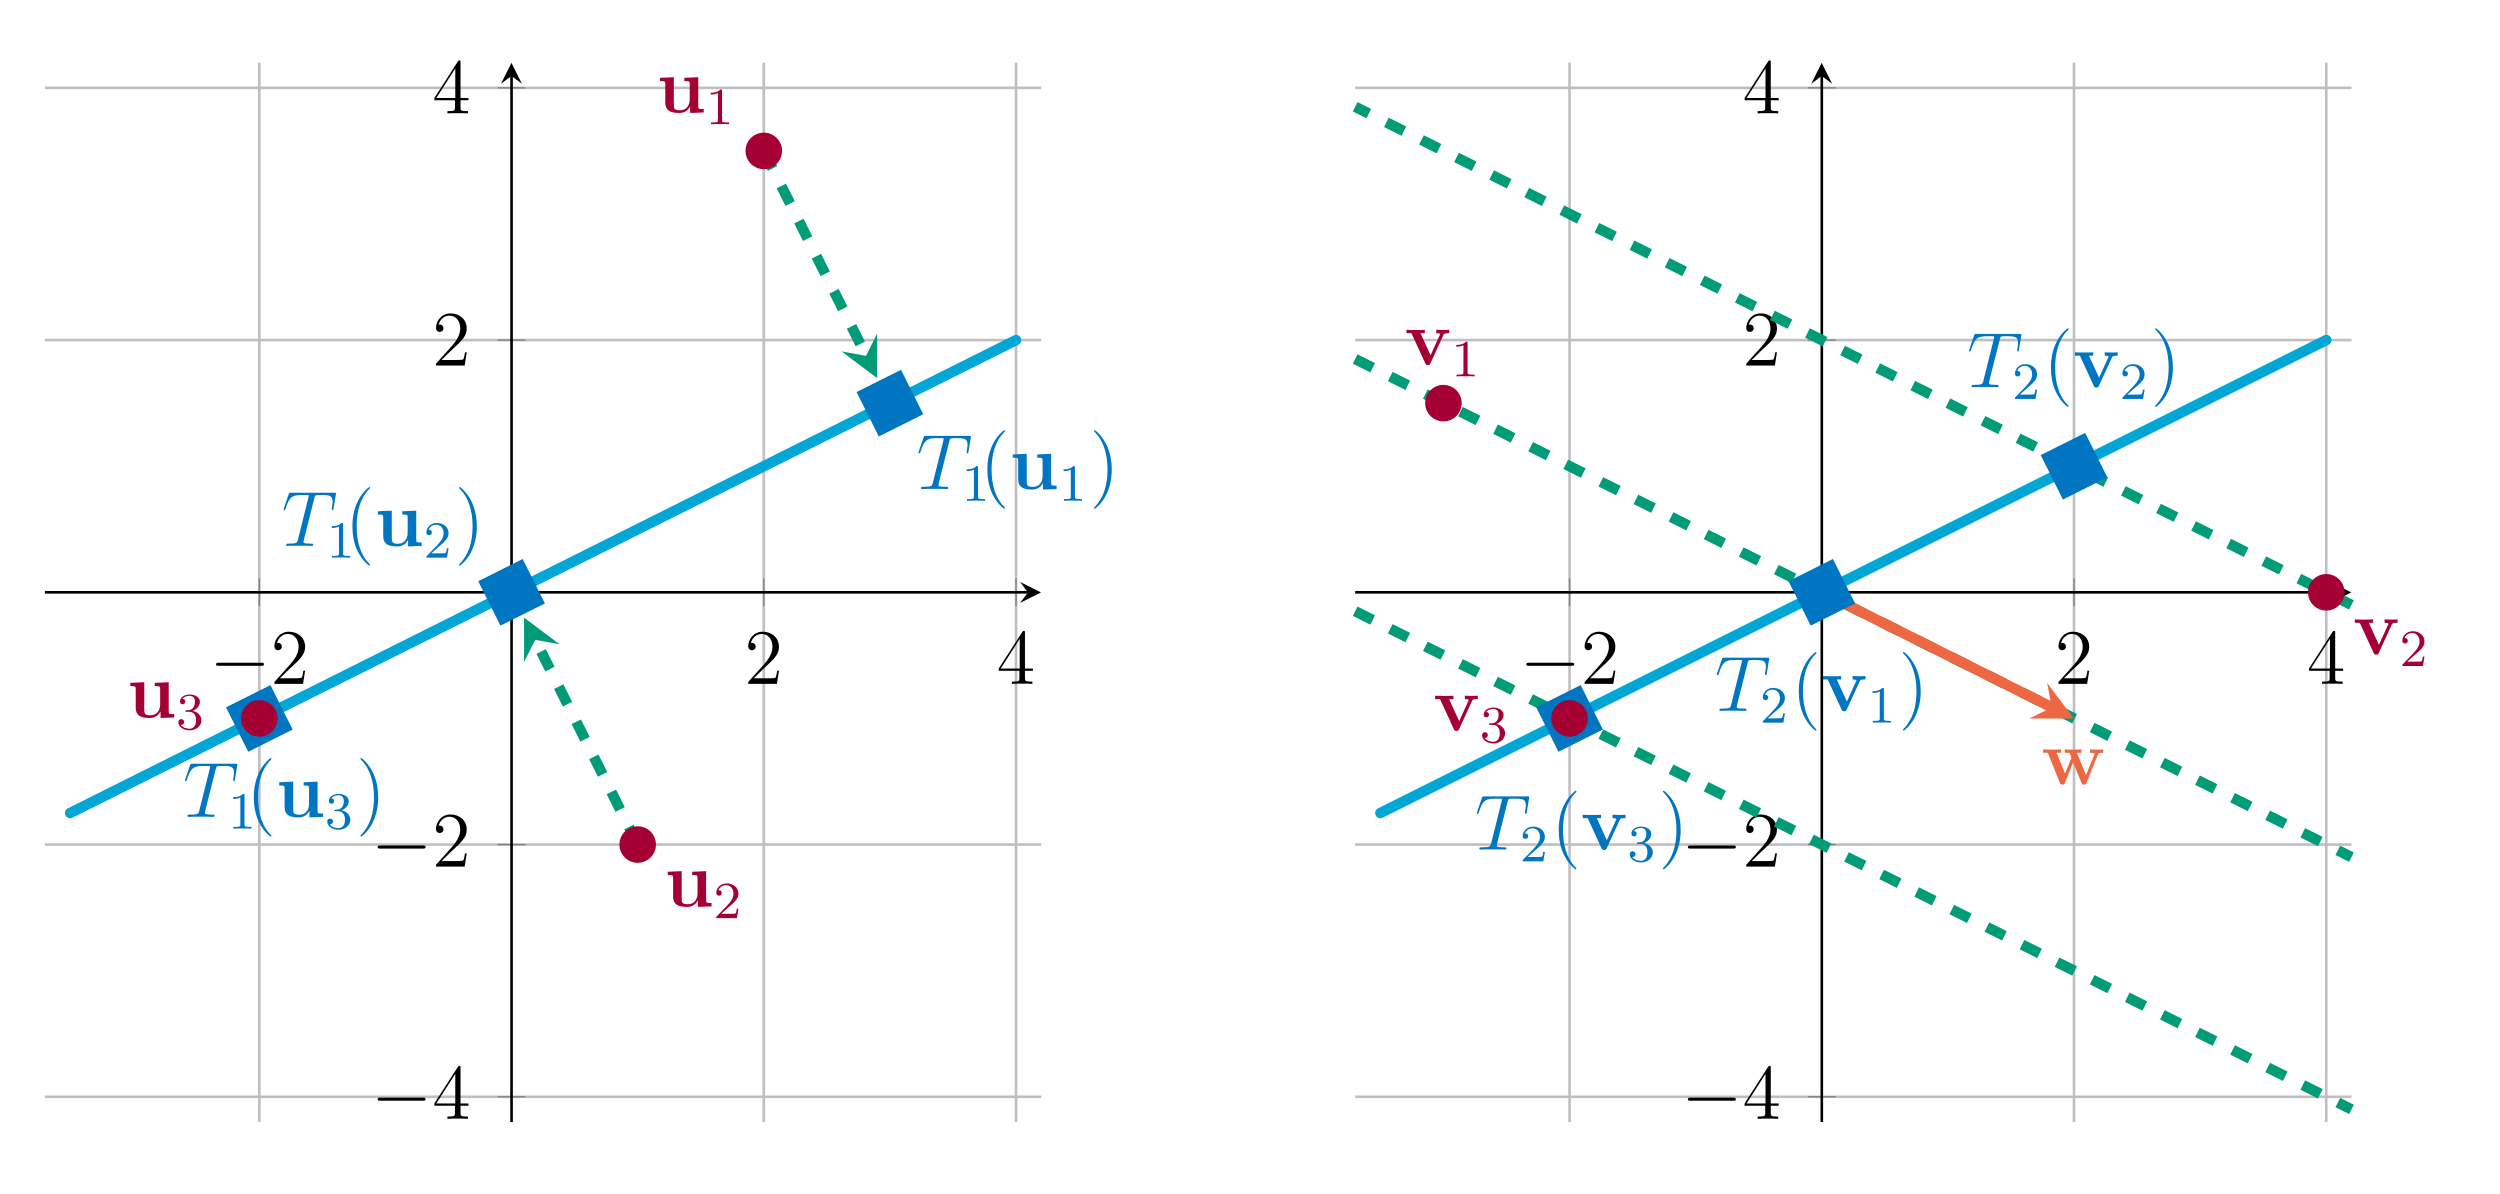 <?xml version="1.0" encoding="UTF-8"?>
<svg xmlns="http://www.w3.org/2000/svg" xmlns:xlink="http://www.w3.org/1999/xlink" width="378.971pt" height="181.052pt" viewBox="0 0 378.971 181.052" version="1.2">
<defs>
<g>
<symbol overflow="visible" id="glyph0-0">
<path style="stroke:none;" d=""/>
</symbol>
<symbol overflow="visible" id="glyph0-1">
<path style="stroke:none;" d="M 7.844 -2.734 C 8.031 -2.734 8.25 -2.734 8.25 -2.969 C 8.25 -3.203 8.031 -3.203 7.844 -3.203 L 1.406 -3.203 C 1.203 -3.203 0.984 -3.203 0.984 -2.969 C 0.984 -2.734 1.203 -2.734 1.406 -2.734 Z M 7.844 -2.734 "/>
</symbol>
<symbol overflow="visible" id="glyph1-0">
<path style="stroke:none;" d=""/>
</symbol>
<symbol overflow="visible" id="glyph1-1">
<path style="stroke:none;" d="M 5.234 -2 L 4.969 -2 C 4.938 -1.797 4.844 -1.141 4.719 -0.953 C 4.641 -0.844 3.953 -0.844 3.609 -0.844 L 1.406 -0.844 C 1.719 -1.125 2.453 -1.875 2.766 -2.172 C 4.562 -3.828 5.234 -4.453 5.234 -5.625 C 5.234 -6.984 4.156 -7.906 2.766 -7.906 C 1.391 -7.906 0.578 -6.734 0.578 -5.703 C 0.578 -5.094 1.109 -5.094 1.141 -5.094 C 1.391 -5.094 1.703 -5.281 1.703 -5.656 C 1.703 -6 1.469 -6.219 1.141 -6.219 C 1.031 -6.219 1.016 -6.219 0.969 -6.203 C 1.203 -7.016 1.844 -7.562 2.609 -7.562 C 3.625 -7.562 4.25 -6.719 4.25 -5.625 C 4.25 -4.609 3.656 -3.734 2.984 -2.969 L 0.578 -0.281 L 0.578 0 L 4.922 0 Z M 5.234 -2 "/>
</symbol>
<symbol overflow="visible" id="glyph1-2">
<path style="stroke:none;" d="M 4.297 -7.734 C 4.297 -7.969 4.297 -8.031 4.125 -8.031 C 4.031 -8.031 4 -8.031 3.906 -7.891 L 0.328 -2.328 L 0.328 -1.984 L 3.453 -1.984 L 3.453 -0.906 C 3.453 -0.469 3.422 -0.344 2.562 -0.344 L 2.312 -0.344 L 2.312 0 C 2.594 -0.031 3.531 -0.031 3.859 -0.031 C 4.203 -0.031 5.156 -0.031 5.422 0 L 5.422 -0.344 L 5.188 -0.344 C 4.328 -0.344 4.297 -0.469 4.297 -0.906 L 4.297 -1.984 L 5.5 -1.984 L 5.5 -2.328 L 4.297 -2.328 Z M 3.5 -6.812 L 3.5 -2.328 L 0.625 -2.328 Z M 3.5 -6.812 "/>
</symbol>
<symbol overflow="visible" id="glyph1-3">
<path style="stroke:none;" d="M 3.859 2.891 C 3.859 2.859 3.859 2.828 3.656 2.625 C 2.469 1.422 1.812 -0.531 1.812 -2.953 C 1.812 -5.266 2.359 -7.25 3.75 -8.656 C 3.859 -8.766 3.859 -8.781 3.859 -8.828 C 3.859 -8.891 3.812 -8.922 3.75 -8.922 C 3.609 -8.922 2.625 -8.062 2.047 -6.891 C 1.438 -5.703 1.172 -4.422 1.172 -2.953 C 1.172 -1.906 1.328 -0.484 1.953 0.781 C 2.656 2.219 3.625 2.984 3.75 2.984 C 3.812 2.984 3.859 2.953 3.859 2.891 Z M 3.859 2.891 "/>
</symbol>
<symbol overflow="visible" id="glyph1-4">
<path style="stroke:none;" d="M 3.359 -2.953 C 3.359 -3.859 3.234 -5.344 2.562 -6.719 C 1.859 -8.141 0.891 -8.922 0.766 -8.922 C 0.719 -8.922 0.656 -8.891 0.656 -8.828 C 0.656 -8.781 0.656 -8.766 0.859 -8.562 C 2.047 -7.359 2.719 -5.391 2.719 -2.969 C 2.719 -0.672 2.156 1.312 0.766 2.719 C 0.656 2.828 0.656 2.859 0.656 2.891 C 0.656 2.953 0.719 2.984 0.766 2.984 C 0.922 2.984 1.891 2.125 2.469 0.969 C 3.078 -0.25 3.359 -1.531 3.359 -2.953 Z M 3.359 -2.953 "/>
</symbol>
<symbol overflow="visible" id="glyph2-0">
<path style="stroke:none;" d=""/>
</symbol>
<symbol overflow="visible" id="glyph2-1">
<path style="stroke:none;" d="M 4.203 -5.25 L 4.203 -4.75 C 4.938 -4.75 5.016 -4.75 5.016 -4.281 L 5.016 -1.953 C 5.016 -1.047 4.484 -0.328 3.562 -0.328 C 2.656 -0.328 2.609 -0.625 2.609 -1.266 L 2.609 -5.344 L 0.5 -5.25 L 0.5 -4.75 C 1.234 -4.75 1.312 -4.75 1.312 -4.281 L 1.312 -1.469 C 1.312 -0.281 2.109 0.078 3.391 0.078 C 3.672 0.078 4.547 0.078 5.062 -0.891 L 5.078 -0.891 L 5.078 0.078 L 7.141 0 L 7.141 -0.516 C 6.391 -0.516 6.312 -0.516 6.312 -0.969 L 6.312 -5.344 Z M 4.203 -5.25 "/>
</symbol>
<symbol overflow="visible" id="glyph2-2">
<path style="stroke:none;" d="M 8.562 -4.484 C 8.641 -4.688 8.688 -4.766 9.375 -4.766 L 9.375 -5.281 C 9.031 -5.25 8.875 -5.25 8.438 -5.25 C 7.953 -5.25 7.797 -5.25 7.375 -5.281 L 7.375 -4.766 C 7.484 -4.766 8.062 -4.766 8.062 -4.609 C 8.062 -4.609 8.062 -4.594 8.016 -4.469 L 6.766 -1.375 L 5.391 -4.766 L 6.078 -4.766 L 6.078 -5.281 C 5.797 -5.25 5.094 -5.25 4.766 -5.25 C 4.156 -5.25 4.141 -5.25 3.547 -5.281 L 3.547 -4.766 L 4.25 -4.766 C 4.281 -4.672 4.344 -4.516 4.391 -4.406 C 4.422 -4.344 4.547 -4.062 4.547 -4 C 4.547 -3.969 4.5 -3.891 4.5 -3.859 L 3.594 -1.609 L 2.312 -4.766 L 2.984 -4.766 L 2.984 -5.281 C 2.719 -5.25 1.906 -5.25 1.578 -5.25 C 1.203 -5.25 0.625 -5.25 0.281 -5.281 L 0.281 -4.766 L 0.969 -4.766 L 2.797 -0.234 C 2.875 -0.031 2.922 0.062 3.188 0.062 C 3.312 0.062 3.453 0.062 3.562 -0.172 L 4.812 -3.328 L 6.078 -0.203 C 6.188 0.062 6.312 0.062 6.453 0.062 C 6.719 0.062 6.75 -0.016 6.844 -0.219 Z M 8.562 -4.484 "/>
</symbol>
<symbol overflow="visible" id="glyph2-3">
<path style="stroke:none;" d="M 5.891 -4.5 C 5.969 -4.672 6.016 -4.766 6.766 -4.766 L 6.766 -5.281 C 6.344 -5.25 6.312 -5.25 5.828 -5.25 C 5.5 -5.25 5.484 -5.25 4.797 -5.281 L 4.797 -4.766 C 5.125 -4.766 5.391 -4.703 5.391 -4.625 C 5.391 -4.609 5.391 -4.609 5.328 -4.484 L 3.938 -1.422 L 2.406 -4.766 L 3.062 -4.766 L 3.062 -5.281 C 2.781 -5.25 1.953 -5.25 1.625 -5.25 C 1.281 -5.25 0.594 -5.25 0.281 -5.281 L 0.281 -4.766 L 1.031 -4.766 L 3.125 -0.219 C 3.234 0 3.266 0.062 3.531 0.062 C 3.719 0.062 3.812 0.031 3.922 -0.203 Z M 5.891 -4.5 "/>
</symbol>
<symbol overflow="visible" id="glyph3-0">
<path style="stroke:none;" d=""/>
</symbol>
<symbol overflow="visible" id="glyph3-1">
<path style="stroke:none;" d="M 2.484 -5.047 C 2.484 -5.266 2.469 -5.266 2.25 -5.266 C 1.938 -4.953 1.516 -4.766 0.766 -4.766 L 0.766 -4.5 C 0.969 -4.5 1.406 -4.5 1.859 -4.719 L 1.859 -0.656 C 1.859 -0.359 1.844 -0.266 1.078 -0.266 L 0.812 -0.266 L 0.812 0 C 1.141 -0.031 1.812 -0.031 2.172 -0.031 C 2.531 -0.031 3.219 -0.031 3.547 0 L 3.547 -0.266 L 3.266 -0.266 C 2.516 -0.266 2.484 -0.359 2.484 -0.656 Z M 2.484 -5.047 "/>
</symbol>
<symbol overflow="visible" id="glyph3-2">
<path style="stroke:none;" d="M 2.234 -1.609 C 2.359 -1.734 2.688 -2 2.812 -2.109 C 3.312 -2.562 3.781 -3 3.781 -3.719 C 3.781 -4.656 2.984 -5.266 2 -5.266 C 1.047 -5.266 0.422 -4.547 0.422 -3.844 C 0.422 -3.453 0.734 -3.406 0.844 -3.406 C 1 -3.406 1.25 -3.516 1.25 -3.812 C 1.25 -4.234 0.859 -4.234 0.766 -4.234 C 0.984 -4.812 1.516 -5 1.906 -5 C 2.641 -5 3.031 -4.375 3.031 -3.719 C 3.031 -2.891 2.453 -2.297 1.516 -1.328 L 0.516 -0.297 C 0.422 -0.219 0.422 -0.203 0.422 0 L 3.547 0 L 3.781 -1.422 L 3.531 -1.422 C 3.516 -1.266 3.453 -0.859 3.344 -0.719 C 3.297 -0.656 2.703 -0.656 2.578 -0.656 L 1.172 -0.656 Z M 2.234 -1.609 "/>
</symbol>
<symbol overflow="visible" id="glyph3-3">
<path style="stroke:none;" d="M 2 -2.641 C 2.625 -2.641 3.031 -2.188 3.031 -1.359 C 3.031 -0.359 2.469 -0.078 2.047 -0.078 C 1.609 -0.078 1.016 -0.234 0.734 -0.656 C 1.016 -0.656 1.219 -0.828 1.219 -1.094 C 1.219 -1.344 1.031 -1.531 0.781 -1.531 C 0.578 -1.531 0.344 -1.391 0.344 -1.078 C 0.344 -0.328 1.156 0.172 2.062 0.172 C 3.109 0.172 3.844 -0.562 3.844 -1.359 C 3.844 -2.016 3.328 -2.609 2.516 -2.781 C 3.141 -3.016 3.609 -3.547 3.609 -4.188 C 3.609 -4.812 2.906 -5.266 2.078 -5.266 C 1.234 -5.266 0.594 -4.812 0.594 -4.203 C 0.594 -3.906 0.781 -3.781 0.984 -3.781 C 1.234 -3.781 1.391 -3.969 1.391 -4.188 C 1.391 -4.484 1.141 -4.594 0.969 -4.609 C 1.297 -5.031 1.906 -5.062 2.047 -5.062 C 2.25 -5.062 2.859 -5 2.859 -4.188 C 2.859 -3.625 2.625 -3.297 2.516 -3.172 C 2.281 -2.922 2.094 -2.906 1.609 -2.875 C 1.469 -2.875 1.406 -2.859 1.406 -2.75 C 1.406 -2.641 1.469 -2.641 1.609 -2.641 Z M 2 -2.641 "/>
</symbol>
<symbol overflow="visible" id="glyph4-0">
<path style="stroke:none;" d=""/>
</symbol>
<symbol overflow="visible" id="glyph4-1">
<path style="stroke:none;" d="M 4.953 -7.25 C 5.031 -7.531 5.047 -7.641 5.234 -7.688 C 5.328 -7.719 5.719 -7.719 5.969 -7.719 C 7.156 -7.719 7.719 -7.672 7.719 -6.734 C 7.719 -6.562 7.672 -6.109 7.594 -5.672 L 7.594 -5.531 C 7.594 -5.484 7.641 -5.406 7.703 -5.406 C 7.828 -5.406 7.828 -5.469 7.859 -5.656 L 8.203 -7.766 C 8.234 -7.875 8.234 -7.891 8.234 -7.938 C 8.234 -8.062 8.156 -8.062 7.922 -8.062 L 1.422 -8.062 C 1.141 -8.062 1.125 -8.047 1.062 -7.844 L 0.328 -5.703 C 0.328 -5.672 0.281 -5.547 0.281 -5.531 C 0.281 -5.469 0.328 -5.406 0.406 -5.406 C 0.5 -5.406 0.516 -5.453 0.578 -5.609 C 1.062 -7.047 1.312 -7.719 2.906 -7.719 L 3.703 -7.719 C 3.984 -7.719 4.109 -7.719 4.109 -7.594 C 4.109 -7.547 4.109 -7.531 4.047 -7.312 L 2.453 -0.922 C 2.328 -0.469 2.312 -0.344 1.047 -0.344 C 0.75 -0.344 0.672 -0.344 0.672 -0.125 C 0.672 0 0.797 0 0.859 0 C 1.156 0 1.469 -0.031 1.766 -0.031 L 3.609 -0.031 C 3.906 -0.031 4.234 0 4.531 0 C 4.656 0 4.781 0 4.781 -0.219 C 4.781 -0.344 4.703 -0.344 4.391 -0.344 C 3.312 -0.344 3.312 -0.453 3.312 -0.625 C 3.312 -0.641 3.312 -0.719 3.359 -0.922 Z M 4.953 -7.25 "/>
</symbol>
</g>
<clipPath id="clip1">
  <path d="M 0.973 29 L 177 29 L 177 146 L 0.973 146 Z M 0.973 29 "/>
</clipPath>
<clipPath id="clip2">
  <path d="M 183 32 L 377.969 32 L 377.969 153 L 183 153 Z M 183 32 "/>
</clipPath>
<clipPath id="clip3">
  <path d="M 183 0 L 377.969 0 L 377.969 115 L 183 115 Z M 183 0 "/>
</clipPath>
<clipPath id="clip4">
  <path d="M 183 70 L 377.969 70 L 377.969 180.109 L 183 180.109 Z M 183 70 "/>
</clipPath>
<clipPath id="clip5">
  <path d="M 328 65 L 377.969 65 L 377.969 115 L 328 115 Z M 328 65 "/>
</clipPath>
</defs>
<g id="surface1">
<path style="fill:none;stroke-width:0.399;stroke-linecap:butt;stroke-linejoin:miter;stroke:rgb(75%,75%,75%);stroke-opacity:1;stroke-miterlimit:10;" d="M 32.664 0.001 L 32.664 161.397 M 109.517 0.001 L 109.517 161.397 M 147.948 0.001 L 147.948 161.397 " transform="matrix(0.995,0,0,-0.995,6.811,170.083)"/>
<path style="fill:none;stroke-width:0.399;stroke-linecap:butt;stroke-linejoin:miter;stroke:rgb(75%,75%,75%);stroke-opacity:1;stroke-miterlimit:10;" d="M 0.002 3.842 L 151.788 3.842 M 0.002 42.268 L 151.788 42.268 M 0.002 119.126 L 151.788 119.126 M 0.002 157.553 L 151.788 157.553 " transform="matrix(0.995,0,0,-0.995,6.811,170.083)"/>
<path style="fill:none;stroke-width:0.199;stroke-linecap:butt;stroke-linejoin:miter;stroke:rgb(50%,50%,50%);stroke-opacity:1;stroke-miterlimit:10;" d="M 32.664 78.571 L 32.664 82.823 M 109.517 78.571 L 109.517 82.823 M 147.948 78.571 L 147.948 82.823 " transform="matrix(0.995,0,0,-0.995,6.811,170.083)"/>
<path style="fill:none;stroke-width:0.199;stroke-linecap:butt;stroke-linejoin:miter;stroke:rgb(50%,50%,50%);stroke-opacity:1;stroke-miterlimit:10;" d="M 68.966 3.842 L 73.219 3.842 M 68.966 42.268 L 73.219 42.268 M 68.966 119.126 L 73.219 119.126 M 68.966 157.553 L 73.219 157.553 " transform="matrix(0.995,0,0,-0.995,6.811,170.083)"/>
<path style="fill:none;stroke-width:0.399;stroke-linecap:butt;stroke-linejoin:miter;stroke:rgb(0%,0%,0%);stroke-opacity:1;stroke-miterlimit:10;" d="M 0.002 80.699 L 149.797 80.699 " transform="matrix(0.995,0,0,-0.995,6.811,170.083)"/>
<path style=" stroke:none;fill-rule:nonzero;fill:rgb(0%,0%,0%);fill-opacity:1;" d="M 157.809 89.805 L 154.637 88.219 L 155.828 89.805 L 154.637 91.391 "/>
<path style="fill:none;stroke-width:0.399;stroke-linecap:butt;stroke-linejoin:miter;stroke:rgb(0%,0%,0%);stroke-opacity:1;stroke-miterlimit:10;" d="M 71.091 0.001 L 71.091 159.402 " transform="matrix(0.995,0,0,-0.995,6.811,170.083)"/>
<path style=" stroke:none;fill-rule:nonzero;fill:rgb(0%,0%,0%);fill-opacity:1;" d="M 77.531 9.527 L 75.945 12.699 L 77.531 11.512 L 79.117 12.699 "/>
<g style="fill:rgb(0%,0%,0%);fill-opacity:1;">
  <use xlink:href="#glyph0-1" x="31.767" y="103.665"/>
</g>
<g style="fill:rgb(0%,0%,0%);fill-opacity:1;">
  <use xlink:href="#glyph1-1" x="41.017" y="103.665"/>
</g>
<g style="fill:rgb(0%,0%,0%);fill-opacity:1;">
  <use xlink:href="#glyph1-1" x="112.846" y="103.665"/>
</g>
<g style="fill:rgb(0%,0%,0%);fill-opacity:1;">
  <use xlink:href="#glyph1-2" x="151.073" y="103.665"/>
</g>
<g style="fill:rgb(0%,0%,0%);fill-opacity:1;">
  <use xlink:href="#glyph0-1" x="56.263" y="169.597"/>
</g>
<g style="fill:rgb(0%,0%,0%);fill-opacity:1;">
  <use xlink:href="#glyph1-2" x="65.514" y="169.597"/>
</g>
<g style="fill:rgb(0%,0%,0%);fill-opacity:1;">
  <use xlink:href="#glyph0-1" x="56.264" y="131.37"/>
</g>
<g style="fill:rgb(0%,0%,0%);fill-opacity:1;">
  <use xlink:href="#glyph1-1" x="65.515" y="131.37"/>
</g>
<g style="fill:rgb(0%,0%,0%);fill-opacity:1;">
  <use xlink:href="#glyph1-1" x="65.515" y="55.412"/>
</g>
<g style="fill:rgb(0%,0%,0%);fill-opacity:1;">
  <use xlink:href="#glyph1-2" x="65.515" y="17.185"/>
</g>
<g clip-path="url(#clip1)" clip-rule="nonzero">
<path style="fill:none;stroke-width:1.594;stroke-linecap:round;stroke-linejoin:miter;stroke:rgb(0%,65.099%,83.922%);stroke-opacity:1;stroke-miterlimit:10;" d="M 3.842 47.075 L 147.948 119.126 " transform="matrix(0.995,0,0,-0.995,6.811,170.083)"/>
</g>
<path style="fill:none;stroke-width:1.594;stroke-linecap:butt;stroke-linejoin:miter;stroke:rgb(0%,60.782%,46.666%);stroke-opacity:1;stroke-dasharray:2.989,2.989;stroke-miterlimit:10;" d="M 109.517 147.948 L 110.24 146.507 L 110.958 145.066 L 111.681 143.625 L 112.399 142.183 L 113.122 140.742 L 113.841 139.301 L 114.563 137.86 L 115.282 136.419 L 116.004 134.978 L 116.723 133.537 L 117.445 132.096 L 118.164 130.655 L 118.886 129.214 L 119.605 127.772 L 120.327 126.331 L 121.046 124.89 L 121.769 123.449 L 122.487 122.008 L 123.21 120.567 L 123.928 119.126 L 124.651 117.685 L 125.369 116.244 L 126.092 114.803 L 125.118 116.746 " transform="matrix(0.995,0,0,-0.995,6.811,170.083)"/>
<path style=" stroke:none;fill-rule:nonzero;fill:rgb(0%,60.782%,46.666%);fill-opacity:1;" d="M 132.961 57.312 L 132.961 50.574 L 131.277 53.945 L 127.57 53.27 "/>
<path style="fill:none;stroke-width:1.594;stroke-linecap:butt;stroke-linejoin:miter;stroke:rgb(0%,60.782%,46.666%);stroke-opacity:1;stroke-dasharray:2.989,2.989;stroke-miterlimit:10;" d="M 90.304 42.268 L 89.585 43.71 L 88.863 45.151 L 88.144 46.592 L 87.422 48.033 L 86.703 49.474 L 85.981 50.915 L 85.262 52.356 L 84.54 53.797 L 83.821 55.238 L 83.098 56.679 L 82.38 58.121 L 81.657 59.562 L 80.939 61.003 L 80.216 62.444 L 79.498 63.885 L 78.775 65.326 L 78.057 66.767 L 77.334 68.208 L 76.615 69.649 L 75.893 71.09 L 75.174 72.532 L 74.452 73.973 L 73.733 75.414 L 74.707 73.47 " transform="matrix(0.995,0,0,-0.995,6.811,170.083)"/>
<path style=" stroke:none;fill-rule:nonzero;fill:rgb(0%,60.782%,46.666%);fill-opacity:1;" d="M 79.441 93.629 L 79.441 100.363 L 81.129 96.996 L 84.832 97.672 "/>
<g style="fill:rgb(64.705%,0%,20.392%);fill-opacity:1;">
  <use xlink:href="#glyph2-1" x="99.537" y="17.046"/>
</g>
<g style="fill:rgb(64.705%,0%,20.392%);fill-opacity:1;">
  <use xlink:href="#glyph3-1" x="106.971" y="18.83"/>
</g>
<g style="fill:rgb(0%,46.274%,76.076%);fill-opacity:1;">
  <use xlink:href="#glyph4-1" x="138.95" y="74.136"/>
</g>
<g style="fill:rgb(0%,46.274%,76.076%);fill-opacity:1;">
  <use xlink:href="#glyph3-1" x="145.775" y="75.919"/>
</g>
<g style="fill:rgb(0%,46.274%,76.076%);fill-opacity:1;">
  <use xlink:href="#glyph1-3" x="148.501" y="74.136"/>
</g>
<g style="fill:rgb(0%,46.274%,76.076%);fill-opacity:1;">
  <use xlink:href="#glyph2-1" x="153.029" y="74.136"/>
</g>
<g style="fill:rgb(0%,46.274%,76.076%);fill-opacity:1;">
  <use xlink:href="#glyph3-1" x="160.462" y="75.919"/>
</g>
<g style="fill:rgb(0%,46.274%,76.076%);fill-opacity:1;">
  <use xlink:href="#glyph1-4" x="165.17" y="74.136"/>
</g>
<g style="fill:rgb(64.705%,0%,20.392%);fill-opacity:1;">
  <use xlink:href="#glyph2-1" x="100.723" y="137.399"/>
</g>
<g style="fill:rgb(64.705%,0%,20.392%);fill-opacity:1;">
  <use xlink:href="#glyph3-2" x="108.156" y="139.182"/>
</g>
<g style="fill:rgb(0%,46.274%,76.076%);fill-opacity:1;">
  <use xlink:href="#glyph4-1" x="42.702" y="82.754"/>
</g>
<g style="fill:rgb(0%,46.274%,76.076%);fill-opacity:1;">
  <use xlink:href="#glyph3-1" x="49.527" y="84.537"/>
</g>
<g style="fill:rgb(0%,46.274%,76.076%);fill-opacity:1;">
  <use xlink:href="#glyph1-3" x="52.253" y="82.754"/>
</g>
<g style="fill:rgb(0%,46.274%,76.076%);fill-opacity:1;">
  <use xlink:href="#glyph2-1" x="56.781" y="82.754"/>
</g>
<g style="fill:rgb(0%,46.274%,76.076%);fill-opacity:1;">
  <use xlink:href="#glyph3-2" x="64.214" y="84.537"/>
</g>
<g style="fill:rgb(0%,46.274%,76.076%);fill-opacity:1;">
  <use xlink:href="#glyph1-4" x="68.922" y="82.754"/>
</g>
<g style="fill:rgb(64.705%,0%,20.392%);fill-opacity:1;">
  <use xlink:href="#glyph2-1" x="19.261" y="108.76"/>
</g>
<g style="fill:rgb(64.705%,0%,20.392%);fill-opacity:1;">
  <use xlink:href="#glyph3-3" x="26.694" y="110.543"/>
</g>
<g style="fill:rgb(0%,46.274%,76.076%);fill-opacity:1;">
  <use xlink:href="#glyph4-1" x="27.751" y="123.831"/>
</g>
<g style="fill:rgb(0%,46.274%,76.076%);fill-opacity:1;">
  <use xlink:href="#glyph3-1" x="34.577" y="125.614"/>
</g>
<g style="fill:rgb(0%,46.274%,76.076%);fill-opacity:1;">
  <use xlink:href="#glyph1-3" x="37.302" y="123.831"/>
</g>
<g style="fill:rgb(0%,46.274%,76.076%);fill-opacity:1;">
  <use xlink:href="#glyph2-1" x="41.831" y="123.831"/>
</g>
<g style="fill:rgb(0%,46.274%,76.076%);fill-opacity:1;">
  <use xlink:href="#glyph3-3" x="49.264" y="125.614"/>
</g>
<g style="fill:rgb(0%,46.274%,76.076%);fill-opacity:1;">
  <use xlink:href="#glyph1-4" x="53.972" y="123.831"/>
</g>
<path style="fill-rule:nonzero;fill:rgb(0%,46.274%,76.076%);fill-opacity:1;stroke-width:1.594;stroke-linecap:butt;stroke-linejoin:miter;stroke:rgb(0%,46.274%,76.076%);stroke-opacity:1;stroke-miterlimit:10;" d="M 130.07 113.53 L 124.721 110.856 L 127.396 105.508 L 132.744 108.182 Z M 130.07 113.53 " transform="matrix(0.995,0,0,-0.995,6.811,170.083)"/>
<path style="fill-rule:nonzero;fill:rgb(0%,46.274%,76.076%);fill-opacity:1;stroke-width:1.594;stroke-linecap:butt;stroke-linejoin:miter;stroke:rgb(0%,46.274%,76.076%);stroke-opacity:1;stroke-miterlimit:10;" d="M 72.426 84.708 L 67.081 82.034 L 69.755 76.69 L 75.1 79.36 Z M 72.426 84.708 " transform="matrix(0.995,0,0,-0.995,6.811,170.083)"/>
<path style="fill-rule:nonzero;fill:rgb(0%,46.274%,76.076%);fill-opacity:1;stroke-width:1.594;stroke-linecap:butt;stroke-linejoin:miter;stroke:rgb(0%,46.274%,76.076%);stroke-opacity:1;stroke-miterlimit:10;" d="M 33.999 65.495 L 28.655 62.821 L 31.329 57.473 L 36.673 60.147 Z M 33.999 65.495 " transform="matrix(0.995,0,0,-0.995,6.811,170.083)"/>
<path style="fill-rule:nonzero;fill:rgb(64.705%,0%,20.392%);fill-opacity:1;stroke-width:1.594;stroke-linecap:butt;stroke-linejoin:miter;stroke:rgb(64.705%,0%,20.392%);stroke-opacity:1;stroke-miterlimit:10;" d="M 111.512 147.948 C 111.512 149.047 110.621 149.939 109.517 149.939 C 108.418 149.939 107.526 149.047 107.526 147.948 C 107.526 146.844 108.418 145.953 109.517 145.953 C 110.621 145.953 111.512 146.844 111.512 147.948 Z M 111.512 147.948 " transform="matrix(0.995,0,0,-0.995,6.811,170.083)"/>
<path style="fill-rule:nonzero;fill:rgb(64.705%,0%,20.392%);fill-opacity:1;stroke-width:1.594;stroke-linecap:butt;stroke-linejoin:miter;stroke:rgb(64.705%,0%,20.392%);stroke-opacity:1;stroke-miterlimit:10;" d="M 92.299 42.268 C 92.299 43.372 91.403 44.263 90.304 44.263 C 89.204 44.263 88.313 43.372 88.313 42.268 C 88.313 41.169 89.204 40.278 90.304 40.278 C 91.403 40.278 92.299 41.169 92.299 42.268 Z M 92.299 42.268 " transform="matrix(0.995,0,0,-0.995,6.811,170.083)"/>
<path style="fill-rule:nonzero;fill:rgb(64.705%,0%,20.392%);fill-opacity:1;stroke-width:1.594;stroke-linecap:butt;stroke-linejoin:miter;stroke:rgb(64.705%,0%,20.392%);stroke-opacity:1;stroke-miterlimit:10;" d="M 34.655 61.486 C 34.655 62.585 33.763 63.477 32.664 63.477 C 31.564 63.477 30.669 62.585 30.669 61.486 C 30.669 60.382 31.564 59.491 32.664 59.491 C 33.763 59.491 34.655 60.382 34.655 61.486 Z M 34.655 61.486 " transform="matrix(0.995,0,0,-0.995,6.811,170.083)"/>
<path style="fill:none;stroke-width:0.399;stroke-linecap:butt;stroke-linejoin:miter;stroke:rgb(75%,75%,75%);stroke-opacity:1;stroke-miterlimit:10;" d="M 32.665 0.001 L 32.665 161.397 M 109.518 0.001 L 109.518 161.397 M 147.945 0.001 L 147.945 161.397 " transform="matrix(0.995,0,0,-0.995,205.427,170.083)"/>
<path style="fill:none;stroke-width:0.399;stroke-linecap:butt;stroke-linejoin:miter;stroke:rgb(75%,75%,75%);stroke-opacity:1;stroke-miterlimit:10;" d="M -0.001 3.842 L 151.789 3.842 M -0.001 42.268 L 151.789 42.268 M -0.001 119.126 L 151.789 119.126 M -0.001 157.553 L 151.789 157.553 " transform="matrix(0.995,0,0,-0.995,205.427,170.083)"/>
<path style="fill:none;stroke-width:0.199;stroke-linecap:butt;stroke-linejoin:miter;stroke:rgb(50%,50%,50%);stroke-opacity:1;stroke-miterlimit:10;" d="M 32.665 78.571 L 32.665 82.823 M 109.518 78.571 L 109.518 82.823 M 147.945 78.571 L 147.945 82.823 " transform="matrix(0.995,0,0,-0.995,205.427,170.083)"/>
<path style="fill:none;stroke-width:0.199;stroke-linecap:butt;stroke-linejoin:miter;stroke:rgb(50%,50%,50%);stroke-opacity:1;stroke-miterlimit:10;" d="M 68.963 3.842 L 73.216 3.842 M 68.963 42.268 L 73.216 42.268 M 68.963 119.126 L 73.216 119.126 M 68.963 157.553 L 73.216 157.553 " transform="matrix(0.995,0,0,-0.995,205.427,170.083)"/>
<path style="fill:none;stroke-width:0.399;stroke-linecap:butt;stroke-linejoin:miter;stroke:rgb(0%,0%,0%);stroke-opacity:1;stroke-miterlimit:10;" d="M -0.001 80.699 L 149.795 80.699 " transform="matrix(0.995,0,0,-0.995,205.427,170.083)"/>
<path style=" stroke:none;fill-rule:nonzero;fill:rgb(0%,0%,0%);fill-opacity:1;" d="M 356.426 89.805 L 353.254 88.219 L 354.441 89.805 L 353.254 91.391 "/>
<path style="fill:none;stroke-width:0.399;stroke-linecap:butt;stroke-linejoin:miter;stroke:rgb(0%,0%,0%);stroke-opacity:1;stroke-miterlimit:10;" d="M 71.092 0.001 L 71.092 159.402 " transform="matrix(0.995,0,0,-0.995,205.427,170.083)"/>
<path style=" stroke:none;fill-rule:nonzero;fill:rgb(0%,0%,0%);fill-opacity:1;" d="M 276.148 9.527 L 274.562 12.699 L 276.148 11.512 L 277.734 12.699 "/>
<g style="fill:rgb(0%,0%,0%);fill-opacity:1;">
  <use xlink:href="#glyph0-1" x="230.383" y="103.665"/>
</g>
<g style="fill:rgb(0%,0%,0%);fill-opacity:1;">
  <use xlink:href="#glyph1-1" x="239.634" y="103.665"/>
</g>
<g style="fill:rgb(0%,0%,0%);fill-opacity:1;">
  <use xlink:href="#glyph1-1" x="311.463" y="103.665"/>
</g>
<g style="fill:rgb(0%,0%,0%);fill-opacity:1;">
  <use xlink:href="#glyph1-2" x="349.69" y="103.665"/>
</g>
<g style="fill:rgb(0%,0%,0%);fill-opacity:1;">
  <use xlink:href="#glyph0-1" x="254.88" y="169.597"/>
</g>
<g style="fill:rgb(0%,0%,0%);fill-opacity:1;">
  <use xlink:href="#glyph1-2" x="264.131" y="169.597"/>
</g>
<g style="fill:rgb(0%,0%,0%);fill-opacity:1;">
  <use xlink:href="#glyph0-1" x="254.88" y="131.37"/>
</g>
<g style="fill:rgb(0%,0%,0%);fill-opacity:1;">
  <use xlink:href="#glyph1-1" x="264.131" y="131.37"/>
</g>
<g style="fill:rgb(0%,0%,0%);fill-opacity:1;">
  <use xlink:href="#glyph1-1" x="264.131" y="55.412"/>
</g>
<g style="fill:rgb(0%,0%,0%);fill-opacity:1;">
  <use xlink:href="#glyph1-2" x="264.131" y="17.185"/>
</g>
<path style="fill:none;stroke-width:1.594;stroke-linecap:round;stroke-linejoin:miter;stroke:rgb(0%,65.099%,83.922%);stroke-opacity:1;stroke-miterlimit:10;" d="M 3.843 47.075 L 147.945 119.126 " transform="matrix(0.995,0,0,-0.995,205.427,170.083)"/>
<g clip-path="url(#clip2)" clip-rule="nonzero">
<path style="fill:none;stroke-width:1.594;stroke-linecap:butt;stroke-linejoin:miter;stroke:rgb(0%,60.782%,46.666%);stroke-opacity:1;stroke-dasharray:2.989,2.989;stroke-miterlimit:10;" d="M -0.001 116.244 L 6.325 113.083 L 12.651 109.918 L 18.973 106.757 L 25.298 103.596 L 31.624 100.431 L 37.946 97.27 L 44.272 94.109 L 50.594 90.944 L 63.246 84.622 L 69.568 81.457 L 82.22 75.135 L 88.542 71.97 L 101.194 65.648 L 107.516 62.483 L 120.168 56.161 L 126.49 52.996 L 132.816 49.835 L 139.138 46.674 L 145.463 43.513 L 151.789 40.348 " transform="matrix(0.995,0,0,-0.995,205.427,170.083)"/>
</g>
<path style="fill:none;stroke-width:1.594;stroke-linecap:butt;stroke-linejoin:miter;stroke:rgb(92.94%,40.784%,25.882%);stroke-opacity:1;stroke-miterlimit:10;" d="M 71.092 80.699 L 72.694 79.898 L 74.292 79.097 L 79.098 76.694 L 80.696 75.893 L 82.299 75.096 L 85.503 73.494 L 87.101 72.693 L 91.907 70.289 L 93.505 69.488 L 95.107 68.691 L 98.312 67.089 L 99.91 66.288 L 104.716 63.885 L 106.314 63.084 L 107.916 62.287 L 106.134 63.178 " transform="matrix(0.995,0,0,-0.995,205.427,170.083)"/>
<path style=" stroke:none;fill-rule:nonzero;fill:rgb(92.94%,40.784%,25.882%);fill-opacity:1;" d="M 314.375 108.918 L 310.332 103.531 L 311.008 107.234 L 307.637 108.918 "/>
<g style="fill:rgb(92.94%,40.784%,25.882%);fill-opacity:1;">
  <use xlink:href="#glyph2-2" x="309.449" y="118.88"/>
</g>
<g clip-path="url(#clip3)" clip-rule="nonzero">
<path style="fill:none;stroke-width:1.594;stroke-linecap:butt;stroke-linejoin:miter;stroke:rgb(0%,60.782%,46.666%);stroke-opacity:1;stroke-dasharray:2.989,2.989;stroke-miterlimit:10;" d="M 151.789 78.775 L 145.463 81.94 L 139.141 85.101 L 132.816 88.262 L 126.49 91.427 L 120.168 94.588 L 113.842 97.749 L 107.516 100.914 L 101.194 104.075 L 94.868 107.236 L 88.542 110.401 L 82.22 113.562 L 75.894 116.723 L 69.568 119.888 L 63.246 123.049 L 56.92 126.21 L 50.598 129.375 L 37.946 135.696 L 31.624 138.857 L 25.298 142.022 L 18.973 145.183 L 12.651 148.344 L 6.325 151.509 L -0.001 154.67 " transform="matrix(0.995,0,0,-0.995,205.427,170.083)"/>
</g>
<g clip-path="url(#clip4)" clip-rule="nonzero">
<path style="fill:none;stroke-width:1.594;stroke-linecap:butt;stroke-linejoin:miter;stroke:rgb(0%,60.782%,46.666%);stroke-opacity:1;stroke-dasharray:2.989,2.989;stroke-miterlimit:10;" d="M -0.001 77.817 L 6.325 74.652 L 12.651 71.491 L 18.973 68.33 L 25.298 65.165 L 31.624 62.004 L 37.946 58.843 L 44.272 55.678 L 50.594 52.517 L 56.92 49.356 L 63.246 46.191 L 69.568 43.03 L 82.22 36.708 L 88.542 33.543 L 101.194 27.221 L 107.516 24.056 L 120.168 17.734 L 126.49 14.569 L 132.816 11.408 L 139.138 8.247 L 145.463 5.083 L 151.789 1.922 " transform="matrix(0.995,0,0,-0.995,205.427,170.083)"/>
</g>
<g style="fill:rgb(64.705%,0%,20.392%);fill-opacity:1;">
  <use xlink:href="#glyph2-3" x="212.922" y="55.273"/>
</g>
<g style="fill:rgb(64.705%,0%,20.392%);fill-opacity:1;">
  <use xlink:href="#glyph3-1" x="219.984" y="57.057"/>
</g>
<g style="fill:rgb(0%,46.274%,76.076%);fill-opacity:1;">
  <use xlink:href="#glyph4-1" x="259.967" y="107.761"/>
</g>
<g style="fill:rgb(0%,46.274%,76.076%);fill-opacity:1;">
  <use xlink:href="#glyph3-2" x="266.793" y="109.545"/>
</g>
<g style="fill:rgb(0%,46.274%,76.076%);fill-opacity:1;">
  <use xlink:href="#glyph1-3" x="271.5" y="107.761"/>
</g>
<g style="fill:rgb(0%,46.274%,76.076%);fill-opacity:1;">
  <use xlink:href="#glyph2-3" x="276.029" y="107.761"/>
</g>
<g style="fill:rgb(0%,46.274%,76.076%);fill-opacity:1;">
  <use xlink:href="#glyph3-1" x="283.09" y="109.545"/>
</g>
<g style="fill:rgb(0%,46.274%,76.076%);fill-opacity:1;">
  <use xlink:href="#glyph1-4" x="287.798" y="107.761"/>
</g>
<g style="fill:rgb(64.705%,0%,20.392%);fill-opacity:1;">
  <use xlink:href="#glyph2-3" x="356.68" y="99.172"/>
</g>
<g style="fill:rgb(64.705%,0%,20.392%);fill-opacity:1;">
  <use xlink:href="#glyph3-2" x="363.742" y="100.955"/>
</g>
<g style="fill:rgb(0%,46.274%,76.076%);fill-opacity:1;">
  <use xlink:href="#glyph4-1" x="298.194" y="58.685"/>
</g>
<g style="fill:rgb(0%,46.274%,76.076%);fill-opacity:1;">
  <use xlink:href="#glyph3-2" x="305.02" y="60.469"/>
</g>
<g style="fill:rgb(0%,46.274%,76.076%);fill-opacity:1;">
  <use xlink:href="#glyph1-3" x="309.727" y="58.685"/>
</g>
<g style="fill:rgb(0%,46.274%,76.076%);fill-opacity:1;">
  <use xlink:href="#glyph2-3" x="314.256" y="58.685"/>
</g>
<g style="fill:rgb(0%,46.274%,76.076%);fill-opacity:1;">
  <use xlink:href="#glyph3-2" x="321.317" y="60.469"/>
</g>
<g style="fill:rgb(0%,46.274%,76.076%);fill-opacity:1;">
  <use xlink:href="#glyph1-4" x="326.025" y="58.685"/>
</g>
<g style="fill:rgb(64.705%,0%,20.392%);fill-opacity:1;">
  <use xlink:href="#glyph2-3" x="217.258" y="110.742"/>
</g>
<g style="fill:rgb(64.705%,0%,20.392%);fill-opacity:1;">
  <use xlink:href="#glyph3-3" x="224.319" y="112.526"/>
</g>
<g style="fill:rgb(0%,46.274%,76.076%);fill-opacity:1;">
  <use xlink:href="#glyph4-1" x="223.581" y="128.786"/>
</g>
<g style="fill:rgb(0%,46.274%,76.076%);fill-opacity:1;">
  <use xlink:href="#glyph3-2" x="230.406" y="130.569"/>
</g>
<g style="fill:rgb(0%,46.274%,76.076%);fill-opacity:1;">
  <use xlink:href="#glyph1-3" x="235.114" y="128.786"/>
</g>
<g style="fill:rgb(0%,46.274%,76.076%);fill-opacity:1;">
  <use xlink:href="#glyph2-3" x="239.643" y="128.786"/>
</g>
<g style="fill:rgb(0%,46.274%,76.076%);fill-opacity:1;">
  <use xlink:href="#glyph3-3" x="246.704" y="130.569"/>
</g>
<g style="fill:rgb(0%,46.274%,76.076%);fill-opacity:1;">
  <use xlink:href="#glyph1-4" x="251.411" y="128.786"/>
</g>
<path style="fill-rule:nonzero;fill:rgb(0%,46.274%,76.076%);fill-opacity:1;stroke-width:1.594;stroke-linecap:butt;stroke-linejoin:miter;stroke:rgb(0%,46.274%,76.076%);stroke-opacity:1;stroke-miterlimit:10;" d="M 72.427 84.708 L 67.083 82.034 L 69.757 76.69 L 75.101 79.36 Z M 72.427 84.708 " transform="matrix(0.995,0,0,-0.995,205.427,170.083)"/>
<path style="fill-rule:nonzero;fill:rgb(0%,46.274%,76.076%);fill-opacity:1;stroke-width:1.594;stroke-linecap:butt;stroke-linejoin:miter;stroke:rgb(0%,46.274%,76.076%);stroke-opacity:1;stroke-miterlimit:10;" d="M 110.854 103.922 L 105.509 101.248 L 108.183 95.903 L 113.528 98.577 Z M 110.854 103.922 " transform="matrix(0.995,0,0,-0.995,205.427,170.083)"/>
<path style="fill-rule:nonzero;fill:rgb(0%,46.274%,76.076%);fill-opacity:1;stroke-width:1.594;stroke-linecap:butt;stroke-linejoin:miter;stroke:rgb(0%,46.274%,76.076%);stroke-opacity:1;stroke-miterlimit:10;" d="M 34 65.495 L 28.652 62.821 L 31.326 57.473 L 36.674 60.147 Z M 34 65.495 " transform="matrix(0.995,0,0,-0.995,205.427,170.083)"/>
<path style="fill-rule:nonzero;fill:rgb(64.705%,0%,20.392%);fill-opacity:1;stroke-width:1.594;stroke-linecap:butt;stroke-linejoin:miter;stroke:rgb(64.705%,0%,20.392%);stroke-opacity:1;stroke-miterlimit:10;" d="M 15.442 109.517 C 15.442 110.621 14.551 111.512 13.448 111.512 C 12.348 111.512 11.457 110.621 11.457 109.517 C 11.457 108.418 12.348 107.526 13.448 107.526 C 14.551 107.526 15.442 108.418 15.442 109.517 Z M 15.442 109.517 " transform="matrix(0.995,0,0,-0.995,205.427,170.083)"/>
<path style=" stroke:none;fill-rule:nonzero;fill:rgb(64.705%,0%,20.392%);fill-opacity:1;" d="M 354.586 89.805 C 354.586 88.711 353.695 87.824 352.602 87.824 C 351.508 87.824 350.621 88.711 350.621 89.805 C 350.621 90.902 351.508 91.789 352.602 91.789 C 353.695 91.789 354.586 90.902 354.586 89.805 Z M 354.586 89.805 "/>
<g clip-path="url(#clip5)" clip-rule="nonzero">
<path style="fill:none;stroke-width:1.594;stroke-linecap:butt;stroke-linejoin:miter;stroke:rgb(64.705%,0%,20.392%);stroke-opacity:1;stroke-miterlimit:10;" d="M 149.94 80.699 C 149.94 81.799 149.045 82.69 147.945 82.69 C 146.846 82.69 145.954 81.799 145.954 80.699 C 145.954 79.596 146.846 78.704 147.945 78.704 C 149.045 78.704 149.94 79.596 149.94 80.699 Z M 149.94 80.699 " transform="matrix(0.995,0,0,-0.995,205.427,170.083)"/>
</g>
<path style="fill-rule:nonzero;fill:rgb(64.705%,0%,20.392%);fill-opacity:1;stroke-width:1.594;stroke-linecap:butt;stroke-linejoin:miter;stroke:rgb(64.705%,0%,20.392%);stroke-opacity:1;stroke-miterlimit:10;" d="M 34.656 61.486 C 34.656 62.585 33.764 63.477 32.665 63.477 C 31.562 63.477 30.67 62.585 30.67 61.486 C 30.67 60.382 31.562 59.491 32.665 59.491 C 33.764 59.491 34.656 60.382 34.656 61.486 Z M 34.656 61.486 " transform="matrix(0.995,0,0,-0.995,205.427,170.083)"/>
</g>
</svg>
